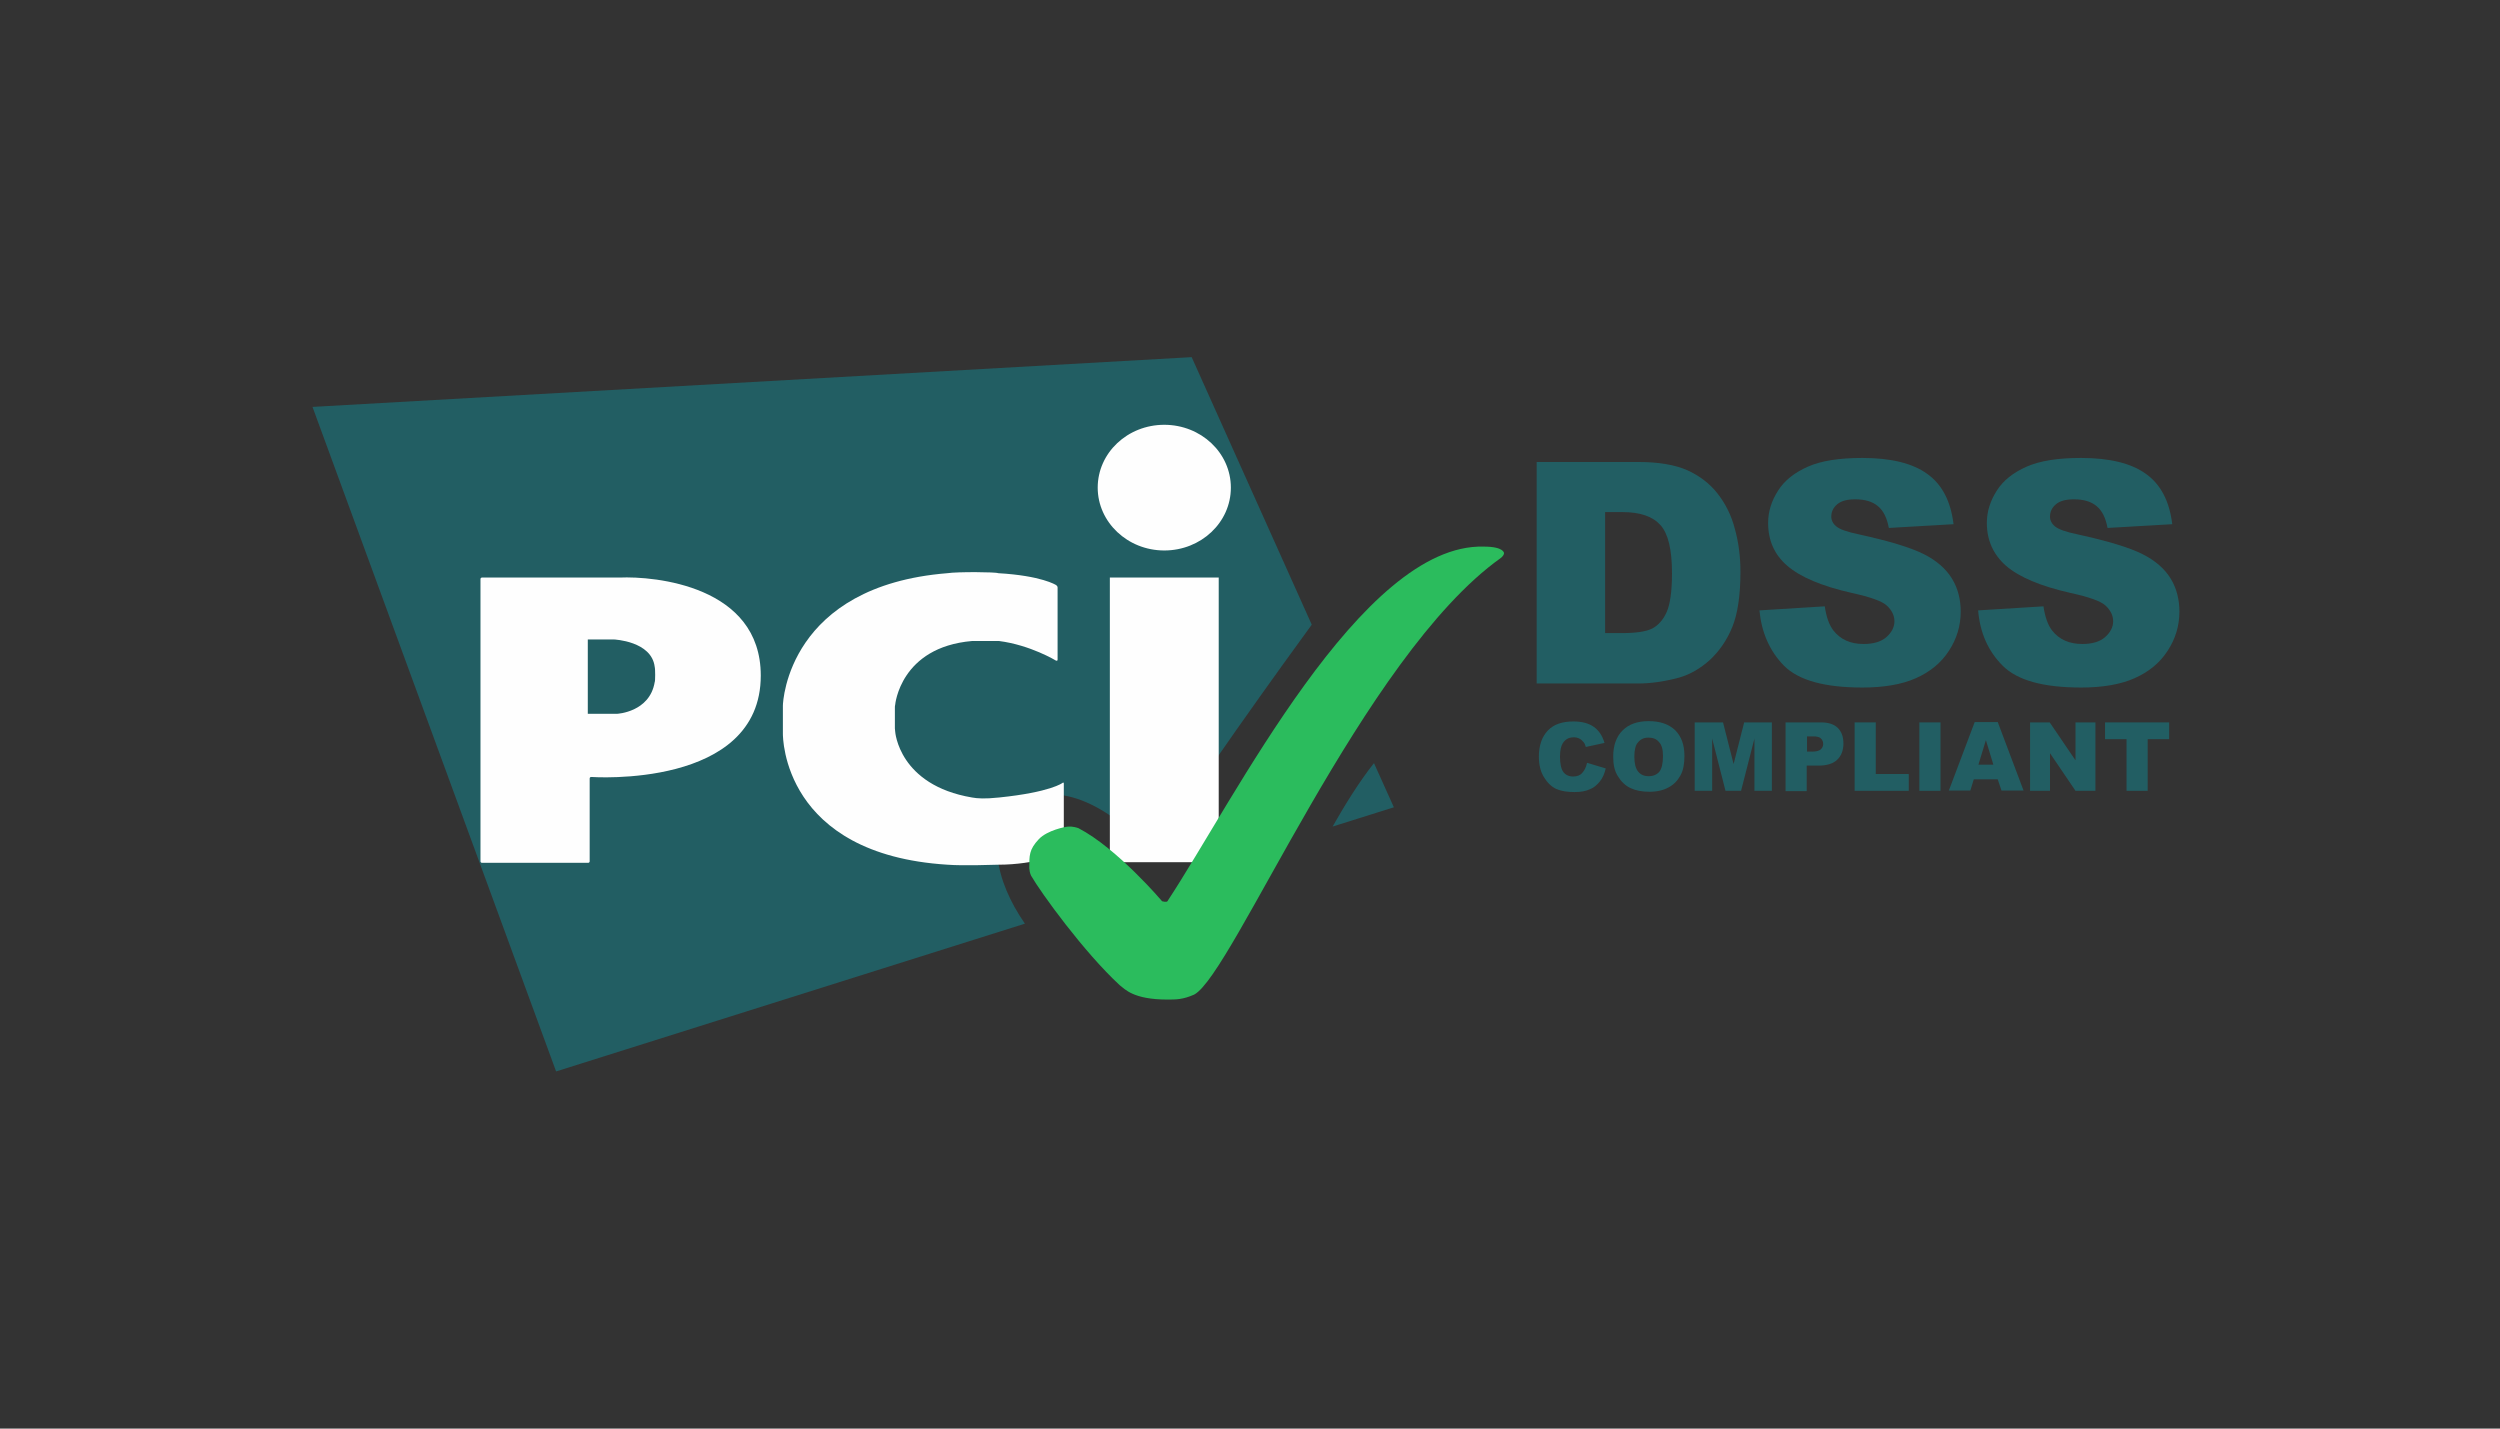 <svg width="84" height="48" viewBox="0 0 84 48" fill="none" xmlns="http://www.w3.org/2000/svg">
<rect x="0" y="0" width="84" height="48" fill="#333333" stroke="none"/>
<path d="M53.326 25.631L53.953 25.819C53.911 25.997 53.848 26.143 53.754 26.258C53.66 26.373 53.556 26.467 53.42 26.519C53.284 26.582 53.117 26.613 52.908 26.613C52.657 26.613 52.458 26.582 52.291 26.509C52.134 26.436 51.998 26.31 51.883 26.122C51.768 25.944 51.706 25.704 51.706 25.422C51.706 25.045 51.81 24.753 52.009 24.544C52.207 24.335 52.5 24.241 52.866 24.241C53.158 24.241 53.378 24.303 53.545 24.418C53.712 24.533 53.838 24.711 53.911 24.962L53.284 25.098C53.263 25.024 53.242 24.972 53.211 24.941C53.169 24.889 53.127 24.847 53.064 24.815C53.002 24.784 52.939 24.774 52.876 24.774C52.719 24.774 52.594 24.836 52.51 24.972C52.448 25.066 52.416 25.223 52.416 25.422C52.416 25.672 52.458 25.85 52.531 25.944C52.605 26.038 52.719 26.091 52.855 26.091C52.991 26.091 53.096 26.049 53.158 25.976C53.242 25.882 53.294 25.777 53.326 25.631Z" fill="#225E63"/>
<path d="M54.204 25.422C54.204 25.045 54.308 24.753 54.517 24.544C54.726 24.334 55.019 24.23 55.395 24.23C55.782 24.23 56.075 24.334 56.284 24.533C56.493 24.742 56.597 25.024 56.597 25.401C56.597 25.672 56.556 25.892 56.461 26.059C56.367 26.227 56.242 26.362 56.064 26.456C55.897 26.55 55.678 26.603 55.427 26.603C55.165 26.603 54.956 26.561 54.779 26.477C54.611 26.394 54.475 26.268 54.36 26.08C54.245 25.892 54.204 25.693 54.204 25.422ZM54.914 25.422C54.914 25.652 54.956 25.819 55.04 25.923C55.123 26.028 55.239 26.08 55.395 26.08C55.552 26.08 55.667 26.028 55.751 25.934C55.834 25.829 55.876 25.652 55.876 25.401C55.876 25.181 55.834 25.024 55.74 24.93C55.657 24.826 55.531 24.784 55.385 24.784C55.239 24.784 55.123 24.836 55.04 24.941C54.956 25.024 54.914 25.192 54.914 25.422Z" fill="#225E63"/>
<path d="M56.963 24.272H57.894L58.249 25.672L58.604 24.272H59.535V26.571H58.949V24.815L58.5 26.571H57.977L57.528 24.815V26.571H56.942V24.272H56.963Z" fill="#225E63"/>
<path d="M59.995 24.272H61.176C61.437 24.272 61.625 24.334 61.751 24.46C61.876 24.585 61.939 24.753 61.939 24.983C61.939 25.212 61.866 25.401 61.73 25.526C61.594 25.662 61.374 25.725 61.092 25.725H60.705V26.582H59.995V24.272V24.272ZM60.705 25.254H60.883C61.019 25.254 61.113 25.233 61.176 25.181C61.228 25.129 61.259 25.077 61.259 25.003C61.259 24.93 61.239 24.867 61.186 24.815C61.134 24.763 61.05 24.742 60.914 24.742H60.716V25.254H60.705Z" fill="#225E63"/>
<path d="M62.315 24.272H63.026V26.007H64.134V26.571H62.315V24.272Z" fill="#225E63"/>
<path d="M64.49 24.272H65.201V26.571H64.49V24.272Z" fill="#225E63"/>
<path d="M67.124 26.185H66.319L66.204 26.561H65.482L66.35 24.261H67.124L67.991 26.561H67.249L67.124 26.185ZM66.977 25.693L66.726 24.868L66.475 25.693H66.977Z" fill="#225E63"/>
<path d="M68.211 24.272H68.87L69.737 25.547V24.272H70.406V26.571H69.737L68.88 25.307V26.571H68.211V24.272V24.272Z" fill="#225E63"/>
<path d="M70.72 24.272H72.883V24.836H72.162V26.571H71.451V24.836H70.73V24.272H70.72Z" fill="#225E63"/>
<path d="M44.775 27.773L46.834 27.125L46.166 25.641C45.674 26.258 45.183 27.052 44.775 27.773ZM44.075 20.989L40.04 12L10.5 13.672L18.685 36L34.437 31.035C33.434 29.592 33.068 27.878 34.228 27.042C35.524 26.101 37.479 27.188 38.723 28.725C39.925 26.718 43.301 22.045 44.075 20.989Z" fill="#225E63"/>
<path d="M39.12 18.496C40.353 18.496 41.357 17.556 41.357 16.385C41.357 15.214 40.353 14.273 39.12 14.273C37.886 14.273 36.883 15.214 36.883 16.385C36.883 17.545 37.886 18.496 39.12 18.496ZM37.291 19.406H40.949V28.97H37.291V19.406Z" fill="#FEFEFE"/>
<path d="M35.482 22.197C35.514 22.207 35.535 22.197 35.535 22.165V19.74C35.535 19.709 35.514 19.678 35.482 19.657C35.482 19.657 35.002 19.343 33.538 19.259C33.465 19.218 32.179 19.207 31.834 19.259C26.503 19.688 26.305 23.545 26.305 23.712V24.653C26.305 24.768 26.305 28.709 31.834 29.054C32.378 29.096 33.434 29.054 33.538 29.054C34.813 29.054 35.691 28.667 35.691 28.667C35.723 28.657 35.744 28.625 35.744 28.594V26.326C35.744 26.294 35.723 26.284 35.702 26.305C35.702 26.305 35.305 26.618 33.569 26.796C33.078 26.848 32.838 26.828 32.66 26.796C30.193 26.378 30.078 24.58 30.078 24.58C30.078 24.549 30.068 24.496 30.068 24.476V23.786C30.068 23.754 30.068 23.702 30.078 23.681C30.078 23.681 30.245 21.747 32.66 21.538H33.569C34.625 21.674 35.482 22.197 35.482 22.197Z" fill="#FEFEFE"/>
<path d="M16.144 28.939C16.144 28.97 16.165 28.991 16.196 28.991H19.761C19.792 28.991 19.813 28.97 19.813 28.939V26.159C19.813 26.127 19.834 26.106 19.865 26.106C19.865 26.106 25.562 26.514 25.562 22.699C25.562 19.678 21.987 19.354 20.817 19.406C20.796 19.406 16.196 19.406 16.196 19.406C16.165 19.406 16.144 19.427 16.144 19.458V28.939ZM19.75 23.984V21.486H20.628C20.628 21.486 21.893 21.538 21.998 22.406C22.019 22.469 22.019 22.897 21.998 22.918C21.831 23.932 20.733 23.984 20.733 23.984H19.75Z" fill="#FEFEFE"/>
<path d="M39.225 33.585C39.517 33.585 39.747 33.585 40.124 33.418C41.42 32.739 45.8 22.045 50.42 18.753C50.451 18.732 50.483 18.7 50.503 18.669C50.535 18.627 50.535 18.585 50.535 18.585C50.535 18.585 50.535 18.366 49.855 18.366C45.747 18.251 41.472 26.875 39.225 30.282C39.193 30.324 39.047 30.282 39.047 30.282C39.047 30.282 37.542 28.505 36.235 27.826C36.204 27.815 36.057 27.763 35.901 27.774C35.796 27.774 35.19 27.899 34.908 28.192C34.573 28.547 34.584 28.746 34.584 29.174C34.584 29.206 34.604 29.352 34.646 29.425C34.97 29.99 36.423 31.997 37.625 33.105C37.803 33.24 38.085 33.585 39.225 33.585Z" fill="#2BBC5D"/>
<path d="M51.632 15.523H55.05C55.73 15.523 56.273 15.617 56.681 15.794C57.099 15.982 57.444 16.244 57.706 16.578C57.977 16.923 58.176 17.32 58.291 17.77C58.416 18.219 58.479 18.7 58.479 19.212C58.479 20.007 58.385 20.624 58.207 21.063C58.029 21.502 57.779 21.867 57.455 22.171C57.131 22.463 56.786 22.662 56.42 22.767C55.918 22.902 55.458 22.965 55.05 22.965H51.632V15.523V15.523ZM53.932 17.206V21.272H54.496C54.977 21.272 55.322 21.219 55.521 21.115C55.719 21.01 55.887 20.822 56.002 20.561C56.117 20.3 56.179 19.861 56.179 19.265C56.179 18.47 56.054 17.937 55.793 17.645C55.531 17.352 55.113 17.206 54.507 17.206H53.932Z" fill="#225E63"/>
<path d="M59.117 20.509L61.312 20.373C61.364 20.728 61.458 21 61.605 21.188C61.845 21.491 62.179 21.638 62.618 21.638C62.943 21.638 63.204 21.564 63.382 21.408C63.559 21.251 63.653 21.073 63.653 20.875C63.653 20.686 63.57 20.509 63.402 20.352C63.235 20.195 62.838 20.059 62.221 19.923C61.207 19.693 60.496 19.39 60.057 19.014C59.618 18.638 59.409 18.157 59.409 17.571C59.409 17.185 59.524 16.829 59.744 16.484C59.963 16.139 60.298 15.878 60.747 15.679C61.197 15.481 61.803 15.387 62.577 15.387C63.528 15.387 64.26 15.564 64.751 15.92C65.253 16.275 65.545 16.84 65.639 17.613L63.465 17.739C63.402 17.404 63.287 17.164 63.099 17.007C62.911 16.85 62.66 16.777 62.336 16.777C62.064 16.777 61.866 16.829 61.73 16.944C61.594 17.059 61.531 17.195 61.531 17.362C61.531 17.477 61.584 17.592 61.699 17.686C61.803 17.78 62.064 17.875 62.472 17.958C63.476 18.178 64.197 18.397 64.636 18.617C65.075 18.836 65.388 19.118 65.587 19.442C65.786 19.767 65.88 20.143 65.88 20.55C65.88 21.031 65.744 21.47 65.483 21.868C65.221 22.275 64.845 22.578 64.375 22.787C63.904 22.997 63.298 23.101 62.577 23.101C61.312 23.101 60.434 22.861 59.943 22.369C59.462 21.878 59.19 21.261 59.117 20.509Z" fill="#225E63"/>
<path d="M66.465 20.509L68.66 20.373C68.713 20.728 68.807 21 68.953 21.188C69.194 21.491 69.528 21.638 69.967 21.638C70.291 21.638 70.552 21.564 70.73 21.408C70.908 21.251 71.002 21.073 71.002 20.875C71.002 20.686 70.918 20.509 70.751 20.352C70.584 20.195 70.187 20.059 69.57 19.923C68.556 19.693 67.845 19.39 67.406 19.014C66.978 18.638 66.758 18.157 66.758 17.571C66.758 17.185 66.873 16.829 67.093 16.484C67.312 16.139 67.647 15.878 68.096 15.679C68.546 15.481 69.152 15.387 69.925 15.387C70.876 15.387 71.608 15.564 72.1 15.92C72.601 16.275 72.894 16.84 72.988 17.613L70.814 17.739C70.751 17.404 70.636 17.164 70.448 17.007C70.26 16.85 70.009 16.777 69.685 16.777C69.413 16.777 69.215 16.829 69.079 16.944C68.943 17.059 68.88 17.195 68.88 17.362C68.88 17.477 68.932 17.592 69.047 17.686C69.152 17.78 69.413 17.875 69.821 17.958C70.824 18.178 71.546 18.397 71.984 18.617C72.424 18.836 72.737 19.118 72.936 19.442C73.134 19.767 73.228 20.143 73.228 20.55C73.228 21.031 73.093 21.47 72.831 21.868C72.57 22.275 72.194 22.578 71.723 22.787C71.253 22.997 70.647 23.101 69.925 23.101C68.66 23.101 67.782 22.861 67.291 22.369C66.8 21.878 66.528 21.261 66.465 20.509Z" fill="#225E63"/>
</svg>
